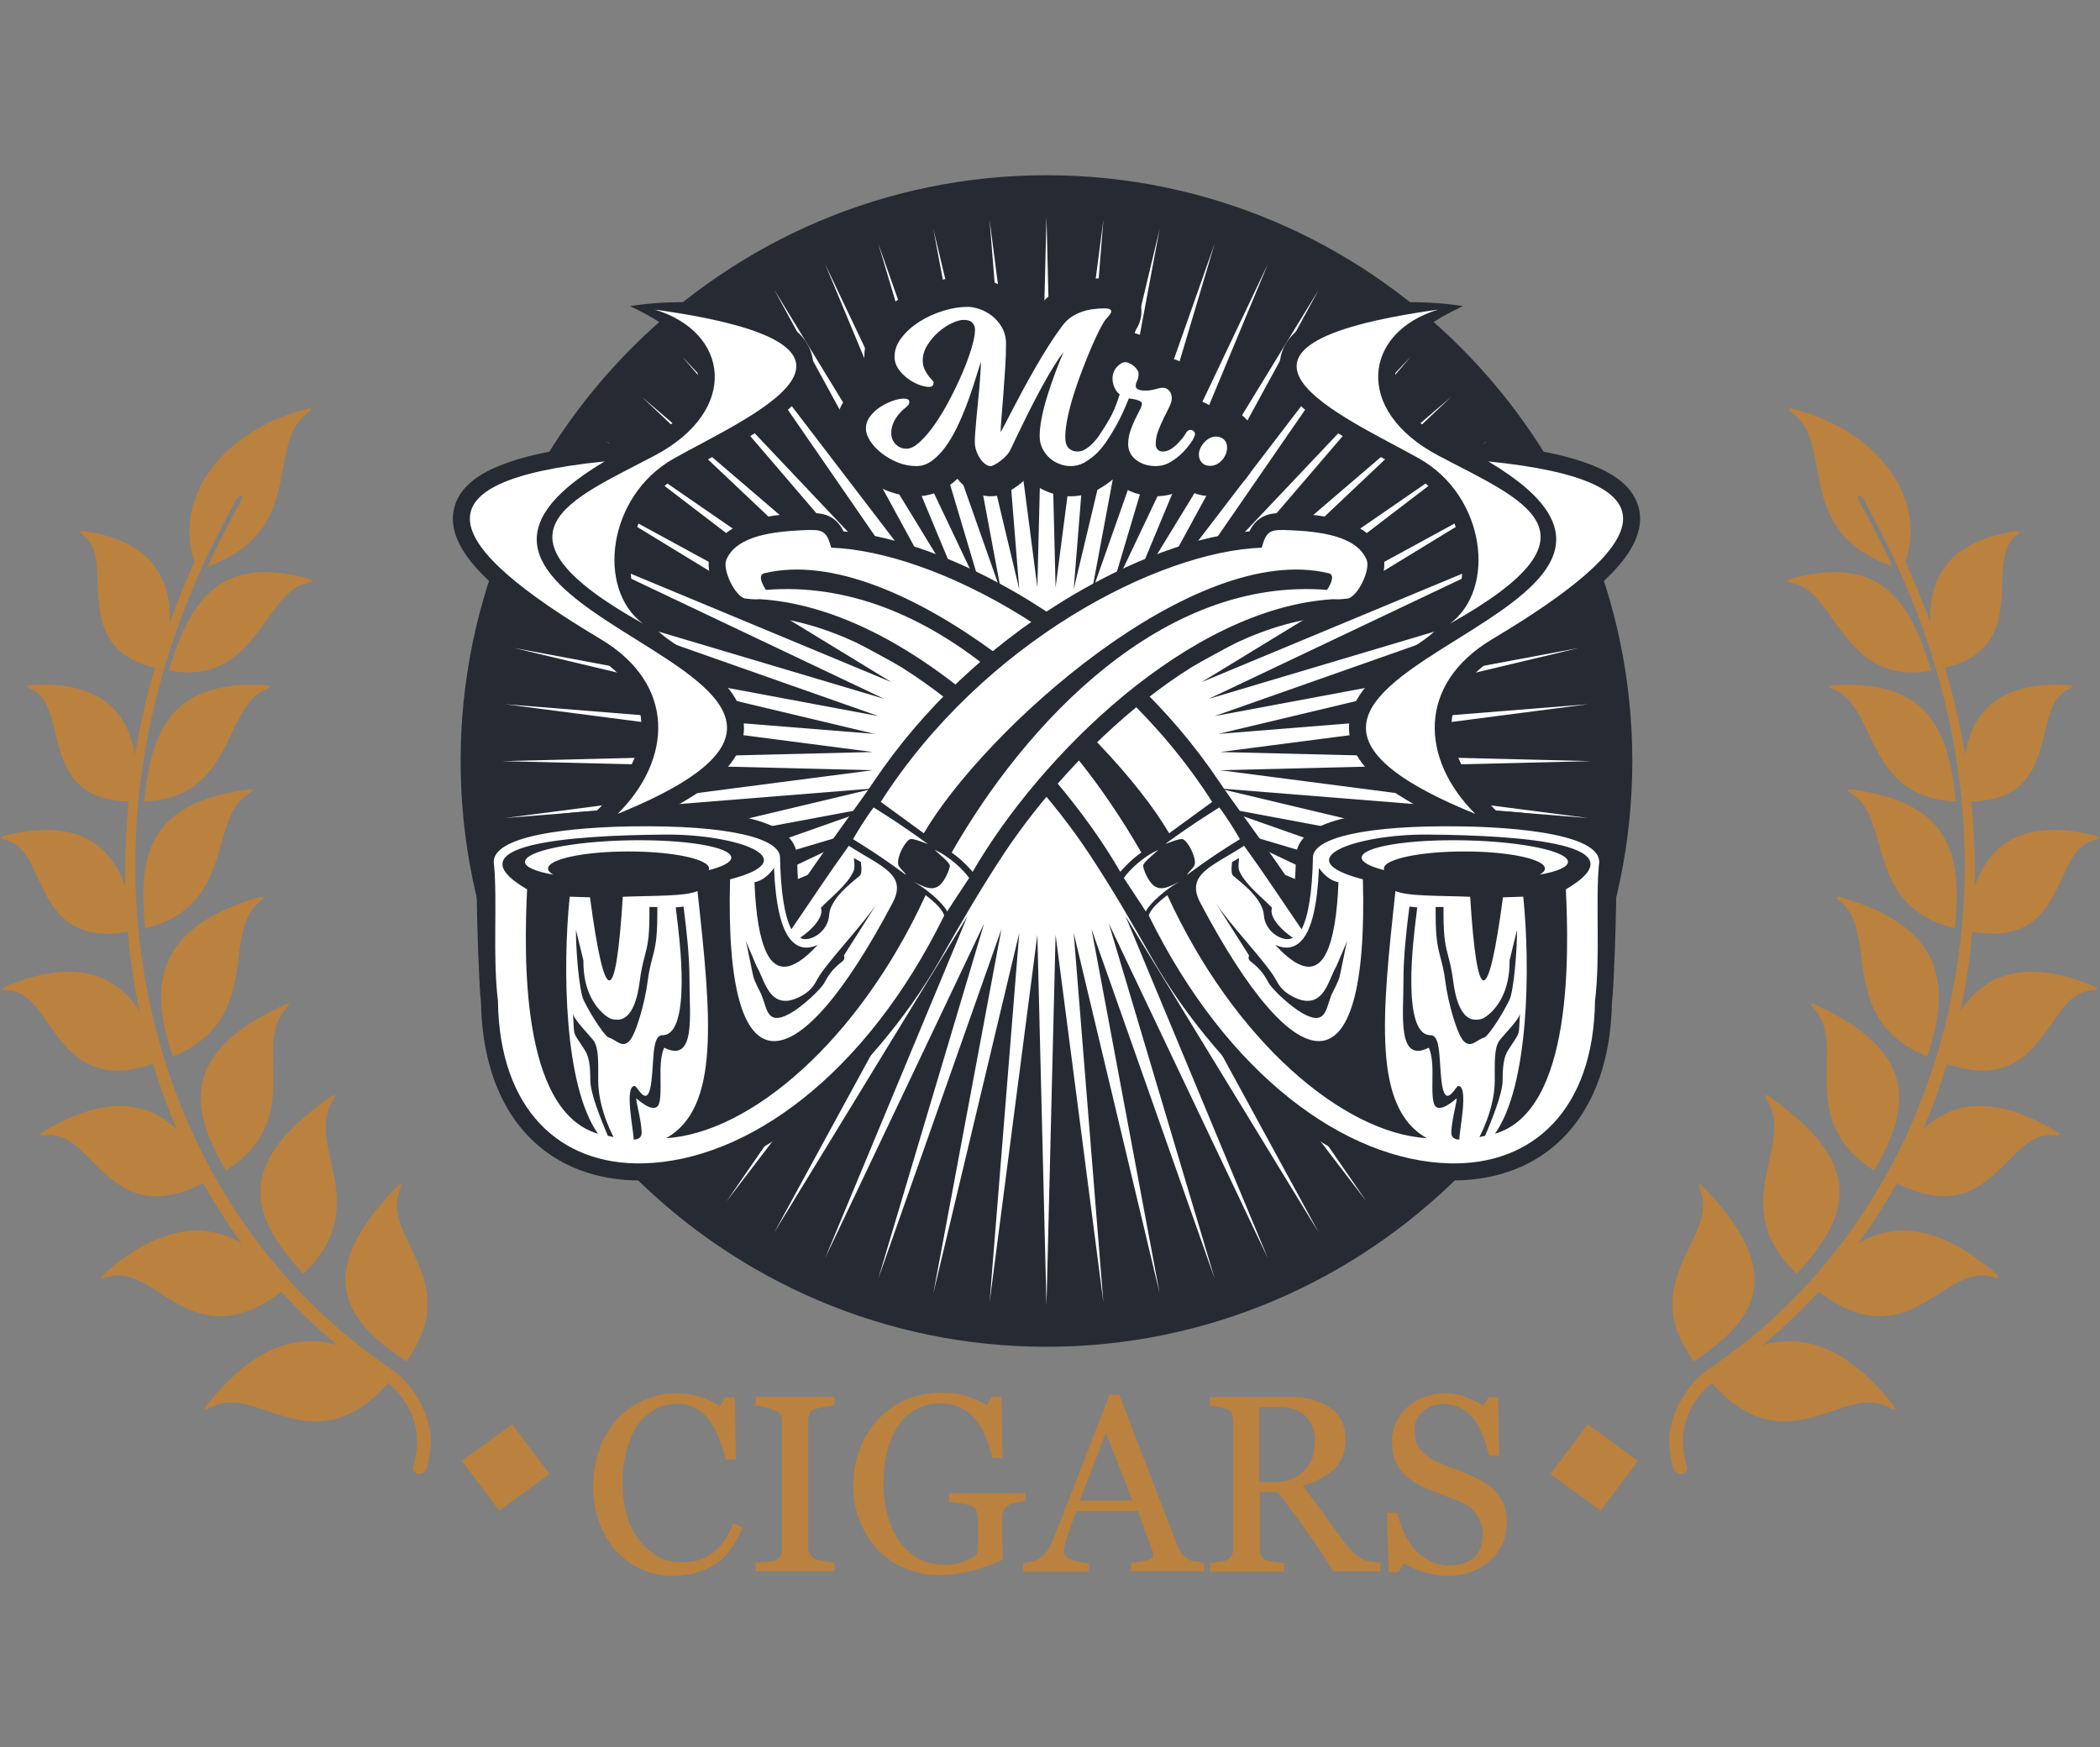 <?xml version="1.0" encoding="UTF-8" standalone="no"?>
<!-- Created with Inkscape (http://www.inkscape.org/) -->

<svg
   width="178.963mm"
   height="148.928mm"
   viewBox="0 0 178.963 148.928"
   version="1.1"
   id="svg510"
   sodipodi:docname="mr-cigars-logo-web.svg"
   inkscape:version="1.3-dev (9cc2d46eed, 2022-12-13, custom)"
   xmlns:inkscape="http://www.inkscape.org/namespaces/inkscape"
   xmlns:sodipodi="http://sodipodi.sourceforge.net/DTD/sodipodi-0.dtd"
   xmlns="http://www.w3.org/2000/svg"
   xmlns:svg="http://www.w3.org/2000/svg">
  <rect x="0" y="0" width="178.963" height="148.928" fill="#808080" stroke="none"/>
  <sodipodi:namedview
     id="namedview512"
     pagecolor="#505050"
     bordercolor="#eeeeee"
     borderopacity="1"
     inkscape:showpageshadow="0"
     inkscape:pageopacity="0"
     inkscape:pagecheckerboard="0"
     inkscape:deskcolor="#505050"
     inkscape:document-units="mm"
     inkscape:zoom="0.74705495"
     inkscape:cx="245.6312"
     inkscape:cy="447.08893"
     inkscape:window-width="1920"
     inkscape:window-height="1015"
     inkscape:window-x="0"
     inkscape:window-y="0"
     inkscape:window-maximized="1"
     inkscape:current-layer="layer1" />
  <defs
     id="defs507">
    <clipPath
       clipPathUnits="userSpaceOnUse"
       id="clipPath18">
      <path
         d="M 0,1000 H 1000 V 0 H 0 Z"
         id="path16" />
    </clipPath>
  </defs>
  <g
     id="layer1"
     transform="translate(-14.065,-41.943)">
    <g
       id="g14"
       clip-path="url(#clipPath18)"
       transform="matrix(0.284,0,0,-0.284,-38.684,257.926)">
      <g
         id="g20"
         transform="translate(499.753,356.327)"
         style="display:inline">
        <path
           d="M 0,0 C 96.826,0 175.795,78.969 175.795,175.795 175.795,272.619 96.826,351.59 0,351.59 -96.824,351.59 -175.793,272.619 -175.793,175.795 -175.793,78.969 -96.824,0 0,0"
           style="fill:#262b33;fill-opacity:1;fill-rule:evenodd;stroke:none"
           id="path22" />
      </g>
      <g
         id="g24"
         transform="translate(499.753,695.412)">
        <path
           d="M 0,0 2.733,-111.206 17.076,-0.893 8.166,-111.774 33.964,-3.568 13.514,-112.913 50.48,-7.995 18.707,-114.598 66.444,-14.121 23.7,-116.821 l 57.977,94.94 -53.244,-97.67 67.585,88.36 -63.165,-91.574 76.454,80.812 -72.395,-84.467 84.487,72.381 -80.829,-76.44 91.587,63.153 -88.376,-67.573 97.689,53.238 -94.956,-57.971 102.718,42.739 -100.495,-47.728 106.623,31.765 -104.935,-36.962 109.36,20.45 -108.224,-25.792 110.901,8.906 -110.33,-14.341 111.225,-2.731 -111.225,-2.731 110.33,-14.342 -110.901,8.907 108.224,-25.792 -109.36,20.45 104.935,-36.963 -106.623,31.766 100.495,-47.728 -102.718,42.739 94.956,-57.968 -97.689,53.235 88.376,-67.574 -91.587,63.154 80.829,-76.442 -84.487,72.382 72.395,-84.468 -76.454,80.813 63.165,-91.571 L 28.433,-207.1 81.68,-304.772 23.7,-209.831 66.444,-312.53 18.707,-212.051 50.48,-318.658 13.514,-213.74 33.964,-323.085 8.166,-214.875 17.076,-325.758 2.733,-215.447 0,-326.653 l -2.731,111.206 -14.341,-110.311 8.907,110.883 -25.796,-108.21 20.451,109.345 -36.967,-104.918 31.77,106.607 -47.734,-100.479 42.745,102.699 -57.981,-94.941 53.248,97.672 -67.586,-88.359 63.165,91.571 -76.452,-80.813 72.389,84.468 -84.482,-72.382 80.828,76.442 -91.589,-63.154 88.376,67.574 -97.69,-53.238 94.959,57.971 -102.718,-42.739 100.496,47.728 -106.627,-31.766 104.937,36.963 -109.363,-20.45 108.229,25.792 -110.902,-8.907 110.329,14.342 -111.223,2.731 111.223,2.731 -110.329,14.341 110.902,-8.906 -108.229,25.792 109.363,-20.45 -104.937,36.962 106.627,-31.765 -100.496,47.728 102.718,-42.739 -94.959,57.971 97.69,-53.238 -88.376,67.573 91.589,-63.153 -80.828,76.44 84.482,-72.381 -72.389,84.467 76.452,-80.812 -63.165,91.574 67.586,-88.36 -53.248,97.67 57.981,-94.94 -42.745,102.7 47.734,-100.477 -31.772,106.603 36.969,-104.918 -20.451,109.345 25.796,-108.206 -8.911,110.881 14.345,-110.313 z"
           style="fill:#ffffff;fill-opacity:1;fill-rule:evenodd;stroke:none"
           id="path26" />
      </g>
      <g
         id="g44"
         transform="translate(624.71,668.636)">
        <path
           d="m 0,0 c -2.586,0.437 -5.242,0.707 -7.734,0.891 -5.478,0.404 -11.072,0.386 -16.546,-0.087 -10.707,-0.922 -30.135,-4.531 -30.7,-18.401 -0.446,-10.87 15.961,-19.798 24.075,-24.311 5.068,-2.818 10.241,-5.441 15.291,-8.286 7.259,-4.092 12.501,-11.101 14.383,-19.216 3.041,-13.132 -0.183,-24.086 -11.725,-31.631 -3.339,-2.183 -6.625,-4.469 -9.72,-6.989 -5.317,-4.329 -10.864,-10.074 -11.459,-17.268 -0.154,-1.846 0.029,-3.664 0.538,-5.443 2.193,-7.633 10.106,-13.544 16.62,-17.417 l 4.776,-2.838 -5.545,-0.32 c -5.725,-0.328 -11.542,-0.948 -17.139,-2.207 -5.995,-1.349 -15.055,-4.285 -15.209,-11.761 -0.032,-1.506 -0.08,-3.005 -0.159,-4.508 l -0.262,-5.033 -2.84,4.164 c -0.845,1.24 -1.699,2.471 -2.553,3.703 -3.18,4.564 -6.431,9.074 -9.68,13.588 -2.551,3.544 -5.144,7.097 -7.576,10.72 -14.568,21.691 -34.311,40.251 -56.505,53.985 -15.961,9.879 -36.436,19.089 -55.27,20.962 l -0.889,0.09 -0.429,0.783 c -0.667,1.205 -1.509,2.213 -2.637,3.014 -2.844,2.026 -6.379,1.81 -9.691,1.645 -9.539,-0.48 -22.922,-1.849 -27.154,-12.015 -2.468,-5.929 3.175,-17.795 9.829,-18.638 1.615,-0.207 3.167,-0.295 4.796,-0.235 l 0.09,0.003 0.087,-0.006 c 38.508,-2.567 78.139,-40.266 98.554,-70.963 6.851,-10.301 13.107,-21.089 19.208,-31.848 9.903,-17.462 25.078,-35.551 40.812,-48.032 14.506,-11.508 29.555,-17.981 48.226,-18.457 9.552,-0.248 19.253,1.927 27.319,7.175 15.631,10.171 21.253,28.406 21.547,46.221 l 0.003,0.089 0.01,0.084 c 0.324,2.76 0.427,5.711 0.559,8.491 0.219,4.513 0.38,9.033 0.507,13.549 0.134,4.836 0.234,9.687 0.216,14.526 -0.006,1.746 -0.024,3.499 -0.106,5.242 -0.029,0.692 -0.06,1.915 -0.24,2.574 -2.409,8.84 -17.211,11.029 -24.798,11.996 -3.415,0.433 -6.842,0.743 -10.278,0.963 l -0.638,0.04 -0.455,0.451 c -15.693,15.664 -19.361,33.962 1.96,46.665 10.635,6.338 21.908,13.405 30.944,21.905 5.604,5.275 12.201,13.014 10.477,21.324 -1.437,6.917 -7.905,10.89 -14.014,13.299 -13.396,5.279 -29.575,6.116 -43.829,7.552 l -0.346,0.035 -0.301,0.164 c -7.413,4.065 -16.42,11.813 -14.471,21.295 C -18.222,-9.72 -8.427,-4.015 0,0"
           style="fill:#262b33;fill-opacity:1;fill-rule:evenodd;stroke:none"
           id="path46" />
      </g>
      <g
         id="g48"
         transform="translate(587.377,495.745)">
        <path
           d="m 0,0 c -0.388,-9.821 -1.571,-16.825 -3.555,-21.016 -4.113,-8.687 -11.108,-2.409 -15.439,2.216 3.217,-1.461 5.897,-0.979 8.047,1.448 2.923,3.3 4.619,10.508 5.09,21.619 C -4.085,1.813 -2.134,0.389 0,0 M -29.568,12.921 C -38.857,7.261 -45.442,2.175 -45.442,2.175 c 0.607,1.273 2.249,2.167 2.357,3.393 0.205,2.306 -2.026,6.564 -3.511,7.302 -0.864,0.427 -3.845,-0.879 -5.446,-1.417 8.891,6.5 16.29,10.977 16.29,10.977 0,0 2.243,-2.78 6.184,-9.509 M -47.751,0.15 c -6.038,-3.423 -9.996,-8.126 -10.024,-8.979 0,0 -4.544,6.965 -6.643,10.109 1.56,2.252 5.797,6.429 10.355,8.423 -1.869,-1.775 -4.766,-3.913 -4.552,-4.952 0.431,-2.108 1.939,-4.802 3.155,-5.748 2.255,-1.749 4.767,-0.321 7.709,1.147 M 38.032,12.563 C 55.129,12.195 68.932,9.292 68.865,6.077 68.831,4.533 65.602,3.198 60.362,2.271 c 1.02,0.566 1.581,1.183 1.581,1.827 0,2.834 -10.816,5.132 -24.16,5.132 -13.343,0 -24.158,-2.298 -24.158,-5.132 0,-0.165 0.036,-0.328 0.109,-0.491 -4.268,1.09 -6.812,2.419 -6.781,3.801 0.069,3.216 13.985,5.521 31.079,5.155 M -59.166,8.892 c -3.409,-2.303 -6.305,-5.772 -6.305,-5.772 -20.144,34.825 -64.957,79.184 -108.177,81.821 -0.873,-0.042 -1.816,-0.129 -4.287,0.185 -3.009,0.381 -7.007,8.628 -5.761,11.619 3.119,7.497 14.895,8.487 22.7,8.879 6.214,0.311 7.313,0.069 8.781,-5.23 30.875,-1.1 83.545,-28.151 114.31,-76.29 0,0 -0.155,-0.111 -12.908,-9.419 -18.096,30.896 -81.025,87.777 -121.462,78.043 -1.548,-0.373 -1.367,-2.156 0.446,-5.004 49.323,3.98 90.345,-39.719 112.663,-78.832 M 44.957,126.282 C 81.225,104.733 62.295,89.807 40.454,75.95 14.022,59.185 -16.669,43.985 41.043,20.514 c -16.394,16.362 -17.668,38.864 5.15,52.461 47.27,28.171 57.5,47.39 -1.236,53.307 m -15.04,1.777 c 25.537,-13.502 52.323,-23.157 3.55,-50.461 14.076,10.493 10.641,38.333 -9.243,49.539 -22.327,12.583 -73.096,33.751 5.691,44.711 C 7.477,165.07 4.385,141.56 29.917,128.059 m 21.418,-151.527 2.235,9.145 c 0.065,-5.116 -0.874,-18.16 -2.322,-21.107 -2.629,-5.354 -6.531,-10.892 -7.45,-11.162 -2.411,-0.708 -3.977,-3.269 -6.172,-1.159 -2.003,1.921 -4.748,11.571 -5.54,17.822 -0.413,3.237 -0.934,5.209 -1.416,7.039 -0.807,3.065 -1.514,5.749 -1.514,12.987 v 2.466 h 2.363 v -2.466 c 0,-6.953 0.669,-9.488 1.434,-12.385 0.496,-1.89 1.033,-3.925 1.469,-7.346 0.717,-5.642 2.086,-8.805 3.731,-10.382 1.45,-1.394 3.192,-1.475 4.856,-0.988 0.711,0.212 3.869,2.021 6.122,6.61 1.308,2.662 2.264,6.232 2.204,10.926 m 3.126,-15.837 c -0.483,-7.465 0.361,-4.975 -3.523,-11.048 -1.277,-1.999 -1.68,-4.546 -1.68,-9.157 0,-4.838 -5.267,-16.479 -5.262,-16.596 l -1.688,-0.376 c 3.282,6.573 4.586,12.363 4.586,16.972 0,5.285 -0.196,9.506 1.258,11.777 0.931,1.454 6.353,6.718 6.309,8.428 m -55.123,14.043 3.351,7.82 c -0.382,-0.63 -2.128,-10.626 -2.581,-11.677 -0.485,-1.123 -1.015,-2.351 -1.674,-3.551 -2.353,-4.271 -1.487,-10.932 -9.114,-6.728 -3.496,1.927 -9.12,7.073 -10.328,9.27 -1.003,1.825 -2.117,3.851 -5.181,6.212 -0.944,0.729 -0.85,1.155 -0.669,1.966 l -10.099,15.896 c 3.932,-6.192 15.368,-18.115 18.018,-22.938 1.033,-1.876 1.945,-3.539 4.839,-5.134 5.874,-3.238 8.686,-0.637 10.466,2.592 0.596,1.081 1.104,2.268 1.572,3.347 0.473,1.104 0.903,2.107 1.4,2.925 m -31.315,31.3 2.032,1.161 c 0.317,-0.252 -0.463,-2.48 0.268,-4.04 1.942,-4.131 7.128,-8.027 9.738,-10.843 -1.331,-3.742 5.898,-8.885 6.261,-8.961 -2.425,-1.64 -8.39,1.439 -8.727,6.785 -0.361,5.726 -9.123,11.421 -9.403,12.019 -0.59,1.256 -0.067,3.797 -0.169,3.879 m 53.256,-13.355 2.348,-0.241 c -0.066,-0.617 -0.147,-1.255 -0.246,-2.065 -0.521,-4.179 -1.566,-12.529 -1.535,-20.209 0.029,-8.416 1.261,-16.092 5.759,-16.076 2.337,0.008 2.603,-4.176 2.893,-8.765 0.215,-3.37 0.446,-6.998 1.259,-8.618 1.352,-2.699 3.556,2.174 4.201,2.15 3.204,-0.127 0.243,-13.523 0.293,-16.097 -1.414,0 -2.471,0.663 -2.41,2.213 0.159,4.041 1.996,10.093 1.533,10.111 -0.039,0.003 -5.129,-4.803 -6.586,-1.894 -1.032,2.06 -0.415,8.391 -0.643,11.986 -0.221,3.431 -0.974,5.144 -1.093,5.144 -9.556,-4.829 -7.528,10.196 -7.565,19.846 -0.027,7.888 1.021,16.292 1.548,20.495 0.118,0.948 0.211,1.702 0.244,2.02 m -4.183,4.671 c -4.11,-37.518 -6.888,-65.141 9.45,-74.18 -25.089,1.53 -57.691,28.906 -77.902,72.928 -5.537,-4.116 -5.549,-6.165 -5.549,-6.165 23.624,-48.031 59.194,-73.517 90.234,-74.311 25.106,-0.645 43.236,16.245 43.639,48.727 1.622,13.288 0.147,29.492 1.163,40.78 C 80.398,15.851 43.961,16.642 36.994,16.751 7.278,17.206 -7.548,13.087 -7.663,7.5 -7.877,-2.933 -9.015,-10.141 -11.072,-14.124 -17.228,-5.157 -21.86,1.994 -28.322,10.931 -37.978,4.689 -45.993,2.403 -41.449,-6.195 -12.963,-60.121 9.145,-65.258 7.323,0.862 -16.048,6.919 5.378,14.465 26.804,14.299 c 29.553,-0.228 64.273,-3.065 41.429,-16.44 0.873,-19.05 2.207,-66.494 -21.282,-73.339 10.199,14.375 10.668,49.911 8.492,71.144 -1.296,-0.027 -4.855,-0.192 -6.083,-0.201 -4.469,-33.305 -7.751,-33.251 -9.847,0.163 -8.626,0.376 -18.703,0.066 -22.417,1.728"
           style="fill:#ffffff;fill-opacity:1;fill-rule:evenodd;stroke:none"
           id="path50" />
      </g>
      <g
         id="g52"
         transform="translate(374.799,668.636)">
        <path
           d="m 0,0 c 8.429,-4.015 18.224,-9.72 20.072,-18.722 1.945,-9.482 -7.058,-17.23 -14.471,-21.295 l -0.303,-0.164 -0.345,-0.035 c -14.253,-1.436 -30.435,-2.273 -43.828,-7.552 -6.109,-2.409 -12.577,-6.382 -14.012,-13.299 -1.726,-8.31 4.868,-16.049 10.475,-21.324 9.035,-8.5 20.308,-15.567 30.943,-21.905 21.321,-12.703 17.654,-31.001 1.958,-46.665 l -0.451,-0.451 -0.642,-0.04 c -3.432,-0.22 -6.862,-0.53 -10.274,-0.963 -7.59,-0.967 -22.392,-3.156 -24.798,-11.996 -0.181,-0.659 -0.212,-1.882 -0.244,-2.574 -0.078,-1.743 -0.098,-3.496 -0.106,-5.242 -0.018,-4.839 0.084,-9.69 0.22,-14.526 0.123,-4.516 0.286,-9.036 0.506,-13.549 0.133,-2.78 0.234,-5.731 0.56,-8.491 l 0.009,-0.084 v -0.089 c 0.295,-17.815 5.92,-36.05 21.55,-46.221 8.064,-5.248 17.768,-7.423 27.315,-7.175 18.676,0.476 33.723,6.949 48.232,18.457 15.729,12.481 30.907,30.57 40.81,48.032 6.101,10.759 12.354,21.547 19.208,31.848 20.415,30.697 60.043,68.396 98.551,70.963 l 0.09,0.006 0.087,-0.003 c 1.629,-0.06 3.183,0.028 4.799,0.235 6.652,0.843 12.294,12.709 9.829,18.638 -4.231,10.166 -17.614,11.535 -27.156,12.015 -3.31,0.165 -6.844,0.381 -9.69,-1.645 -1.126,-0.801 -1.972,-1.809 -2.635,-3.014 l -0.432,-0.783 -0.89,-0.09 c -18.831,-1.873 -39.308,-11.083 -55.27,-20.962 -22.191,-13.734 -41.937,-32.294 -56.502,-53.985 -2.432,-3.623 -5.025,-7.176 -7.576,-10.72 -3.251,-4.514 -6.501,-9.024 -9.68,-13.588 -0.858,-1.232 -1.71,-2.463 -2.554,-3.703 l -2.839,-4.164 -0.261,5.033 c -0.078,1.503 -0.13,3.002 -0.16,4.508 -0.154,7.476 -9.214,10.412 -15.208,11.761 -5.601,1.259 -11.416,1.879 -17.139,2.207 l -5.549,0.32 4.778,2.838 c 6.515,3.873 14.429,9.784 16.62,17.417 0.509,1.779 0.693,3.597 0.539,5.443 -0.598,7.194 -6.142,12.939 -11.462,17.268 -3.096,2.52 -6.38,4.806 -9.72,6.989 -11.538,7.545 -14.765,18.499 -11.722,31.631 1.882,8.115 7.125,15.124 14.38,19.216 5.054,2.845 10.224,5.468 15.291,8.286 8.115,4.513 24.521,13.441 24.079,24.311 -0.091,2.192 -0.651,4.257 -1.75,6.164 C 48.18,-2.68 33.445,0.014 24.278,0.804 18.804,1.277 13.214,1.295 7.734,0.891 5.244,0.707 2.587,0.437 0,0"
           style="fill:#262b33;fill-opacity:1;fill-rule:evenodd;stroke:none"
           id="path54" />
      </g>
      <g
         id="g56"
         transform="translate(412.13,495.745)">
        <path
           d="m 0,0 c 0.389,-9.821 1.575,-16.825 3.559,-21.016 4.113,-8.687 11.105,-2.409 15.435,2.216 -3.213,-1.461 -5.896,-0.979 -8.043,1.448 C 8.027,-14.052 6.33,-6.844 5.86,4.267 4.089,1.813 2.138,0.389 0,0 M 29.569,12.921 C 38.857,7.261 45.446,2.175 45.446,2.175 c -0.609,1.273 -2.253,2.167 -2.358,3.393 -0.206,2.306 2.026,6.564 3.51,7.302 0.862,0.427 3.843,-0.879 5.447,-1.417 -8.894,6.5 -16.289,10.977 -16.289,10.977 0,0 -2.243,-2.78 -6.187,-9.509 M 47.755,0.15 c 6.036,-3.423 9.997,-8.126 10.023,-8.979 0,0 4.541,6.965 6.643,10.109 C 62.861,3.532 58.624,7.709 54.062,9.703 55.936,7.928 58.83,5.79 58.618,4.751 58.184,2.643 56.68,-0.051 55.462,-0.997 53.205,-2.746 50.693,-1.318 47.755,0.15 m -85.787,12.413 c -17.097,-0.368 -30.899,-3.271 -30.83,-6.486 0.033,-1.544 3.261,-2.879 8.503,-3.806 -1.02,0.566 -1.58,1.183 -1.58,1.827 0,2.834 10.815,5.132 24.156,5.132 13.345,0 24.161,-2.298 24.161,-5.132 0,-0.165 -0.039,-0.328 -0.111,-0.491 4.269,1.09 6.81,2.419 6.78,3.801 -0.068,3.216 -13.983,5.521 -31.079,5.155 M 59.17,8.892 c 3.409,-2.303 6.302,-5.772 6.302,-5.772 20.146,34.825 64.96,79.184 108.18,81.821 0.873,-0.042 1.815,-0.129 4.288,0.185 3.007,0.381 7.007,8.628 5.759,11.619 -3.119,7.497 -14.896,8.487 -22.699,8.879 -6.216,0.311 -7.315,0.069 -8.784,-5.23 -30.872,-1.1 -83.547,-28.151 -114.31,-76.29 0,0 0.156,-0.111 12.911,-9.419 18.096,30.896 81.02,87.777 121.461,78.043 1.548,-0.373 1.368,-2.156 -0.445,-5.004 C 122.51,91.704 81.486,48.005 59.17,8.892 m -104.127,117.39 c -36.265,-21.549 -17.335,-36.475 4.504,-50.332 26.43,-16.765 57.122,-31.965 -0.59,-55.436 16.398,16.362 17.668,38.864 -5.149,52.461 -47.267,28.171 -57.501,47.39 1.235,53.307 m 15.039,1.777 c -25.533,-13.502 -52.322,-23.157 -3.55,-50.461 -14.076,10.493 -10.638,38.333 9.247,49.539 22.324,12.583 73.096,33.751 -5.691,44.711 22.435,-6.778 25.531,-30.288 -0.006,-43.789 m -21.417,-151.527 -2.231,9.145 c -0.065,-5.116 0.873,-18.16 2.321,-21.107 2.626,-5.354 6.528,-10.892 7.447,-11.162 2.414,-0.708 3.977,-3.269 6.175,-1.159 2.002,1.921 4.745,11.571 5.541,17.822 0.413,3.237 0.933,5.209 1.414,7.039 0.807,3.065 1.515,5.749 1.515,12.987 v 2.466 h -2.367 v -2.466 c 0,-6.953 -0.668,-9.488 -1.429,-12.385 -0.498,-1.89 -1.036,-3.925 -1.471,-7.346 -0.715,-5.642 -2.085,-8.805 -3.73,-10.382 -1.451,-1.394 -3.191,-1.475 -4.86,-0.988 -0.707,0.212 -3.868,2.021 -6.122,6.61 -1.306,2.662 -2.262,6.232 -2.203,10.926 m -3.125,-15.837 c 0.484,-7.465 -0.362,-4.975 3.523,-11.048 1.279,-1.999 1.679,-4.546 1.679,-9.157 0,-4.838 5.27,-16.479 5.264,-16.596 l 1.686,-0.376 c -3.282,6.573 -4.583,12.363 -4.583,16.972 0,5.285 0.193,9.506 -1.257,11.777 -0.932,1.454 -6.357,6.718 -6.312,8.428 m 55.122,14.043 -3.347,7.82 c 0.382,-0.63 2.128,-10.626 2.58,-11.677 0.482,-1.123 1.012,-2.351 1.674,-3.551 2.352,-4.271 1.487,-10.932 9.115,-6.728 3.496,1.927 9.12,7.073 10.327,9.27 1.003,1.825 2.113,3.851 5.179,6.212 0.946,0.729 0.851,1.155 0.671,1.966 l 10.1,15.896 c -3.933,-6.192 -15.372,-18.115 -18.022,-22.938 -1.029,-1.876 -1.942,-3.539 -4.835,-5.134 -5.877,-3.238 -8.687,-0.637 -10.466,2.592 -0.598,1.081 -1.106,2.268 -1.572,3.347 -0.473,1.104 -0.907,2.107 -1.404,2.925 m 31.318,31.3 -2.035,1.161 c -0.317,-0.252 0.463,-2.48 -0.268,-4.04 -1.94,-4.131 -7.124,-8.027 -9.736,-10.843 1.329,-3.742 -5.897,-8.885 -6.259,-8.961 2.424,-1.64 8.389,1.439 8.727,6.785 0.357,5.726 9.12,11.421 9.402,12.019 0.591,1.256 0.067,3.797 0.169,3.879 m -53.259,-13.355 -2.345,-0.241 c 0.066,-0.617 0.144,-1.255 0.246,-2.065 0.522,-4.179 1.563,-12.529 1.536,-20.209 -0.03,-8.416 -1.261,-16.092 -5.763,-16.076 -2.334,0.008 -2.602,-4.176 -2.89,-8.765 -0.217,-3.37 -0.448,-6.998 -1.259,-8.618 -1.353,-2.699 -3.557,2.174 -4.201,2.15 -3.203,-0.127 -0.243,-13.523 -0.295,-16.097 1.412,0 2.472,0.663 2.412,2.213 -0.16,4.041 -1.996,10.093 -1.533,10.111 0.04,0.003 5.129,-4.803 6.586,-1.894 1.03,2.06 0.415,8.391 0.645,11.986 0.216,3.431 0.972,5.144 1.092,5.144 9.554,-4.829 7.527,10.196 7.56,19.846 0.031,7.888 -1.019,16.292 -1.544,20.495 -0.117,0.948 -0.214,1.702 -0.247,2.02 m 4.183,4.671 c 4.113,-37.518 6.892,-65.141 -9.449,-74.18 25.088,1.53 57.691,28.906 77.904,72.928 5.537,-4.116 5.549,-6.165 5.549,-6.165 -23.625,-48.031 -59.193,-73.517 -90.235,-74.311 -25.105,-0.645 -43.234,16.245 -43.641,48.727 -1.623,13.288 -0.145,29.492 -1.162,40.78 -2.268,10.718 34.171,11.509 41.139,11.618 C -7.277,17.206 7.548,13.087 7.666,7.5 7.88,-2.933 9.015,-10.141 11.075,-14.124 17.233,-5.157 21.863,1.994 28.325,10.931 37.981,4.689 45.994,2.403 41.452,-6.195 12.962,-60.121 -9.144,-65.258 -7.32,0.862 c 23.371,6.057 1.942,13.603 -19.481,13.437 -29.557,-0.228 -64.273,-3.065 -41.429,-16.44 -0.873,-19.05 -2.207,-66.494 21.279,-73.339 -10.198,14.375 -10.665,49.911 -8.491,71.144 1.298,-0.027 4.857,-0.192 6.082,-0.201 4.469,-33.305 7.753,-33.251 9.849,0.163 8.627,0.376 18.705,0.066 22.415,1.728"
           style="fill:#ffffff;fill-opacity:1;fill-rule:evenodd;stroke:none"
           id="path58" />
      </g>
      <g
         id="g60"
         transform="translate(559.181,635.241)">
        <path
           d="m 0,0 c -2.325,2.164 -5.305,3.309 -8.618,3.309 -0.458,0 -0.911,-0.03 -1.362,-0.078 -0.868,0.651 -1.821,1.159 -2.828,1.512 0.027,0.342 0.041,0.682 0.041,1.023 0,2.969 -0.969,5.722 -2.814,7.974 -2.102,2.554 -5.025,4.03 -8.285,4.2 -0.193,0.392 -0.411,0.78 -0.653,1.164 -0.766,1.212 -1.721,2.298 -2.839,3.23 -0.921,0.768 -1.945,1.435 -3.064,1.996 -0.917,0.456 -1.855,0.795 -2.806,1.012 0.124,0.166 0.24,0.328 0.35,0.488 1.293,1.885 1.949,3.895 1.949,5.976 0,4.957 -3.762,9.976 -10.953,9.976 -1.546,0 -3.124,-0.101 -4.697,-0.301 -1.826,-0.233 -3.615,-0.656 -5.319,-1.257 -1.825,-0.644 -3.577,-1.528 -5.206,-2.626 -1.859,-1.253 -3.508,-2.86 -4.902,-4.778 -0.707,-0.944 -1.41,-1.922 -2.105,-2.927 -0.236,0.529 -0.497,1.046 -0.785,1.552 -1.391,2.441 -3.165,4.51 -5.272,6.149 -1.955,1.521 -4.094,2.687 -6.359,3.467 -2.301,0.792 -4.427,1.177 -6.498,1.177 -3.288,0 -6.701,-0.543 -10.146,-1.614 -3.338,-1.038 -6.457,-2.472 -9.272,-4.263 -3.026,-1.926 -5.596,-4.243 -7.638,-6.884 -2.625,-3.391 -4.013,-7.29 -4.013,-11.277 0,-2.269 0.494,-4.482 1.441,-6.51 -0.566,-0.314 -1.122,-0.65 -1.667,-1.007 -2.083,-1.362 -3.878,-3.046 -5.333,-5.001 -1.985,-2.663 -3.034,-5.785 -3.034,-9.03 0,-2.868 0.89,-5.727 2.643,-8.494 1.359,-2.149 3.16,-4.126 5.345,-5.873 2.065,-1.654 4.431,-3.042 7.033,-4.125 2.925,-1.218 6.025,-1.835 9.213,-1.835 3.469,0 6.863,1.109 9.812,3.208 0.863,0.614 1.699,1.298 2.505,2.05 0.915,-1.168 1.939,-2.162 3.049,-2.96 2.086,-1.504 4.471,-2.298 6.898,-2.298 2.331,0 4.186,0.822 5.383,1.443 1.01,0.525 2.011,1.167 3.059,1.963 0.834,0.633 1.637,1.337 2.395,2.099 0.239,-0.242 0.486,-0.476 0.739,-0.704 1.677,-1.51 3.602,-2.696 5.724,-3.527 2.16,-0.846 4.4,-1.274 6.656,-1.274 3.27,0 6.345,0.854 9.138,2.537 1.265,0.763 2.445,1.597 3.526,2.493 0.406,-0.4 0.837,-0.782 1.292,-1.143 1.537,-1.221 3.309,-2.185 5.267,-2.865 1.954,-0.678 4.094,-1.022 6.361,-1.022 3.184,0 6.182,0.816 8.917,2.414 2.098,-1.525 4.667,-2.35 7.422,-2.35 2.281,0 4.444,0.555 6.427,1.648 1.611,0.888 3.023,2.049 4.19,3.44 1.109,1.32 1.976,2.79 2.58,4.38 0.628,1.658 0.946,3.362 0.946,5.066 C 3.833,-5.528 2.474,-2.306 0,0"
           style="fill:#262b33;fill-opacity:1;fill-rule:nonzero;stroke:none"
           id="path62" />
      </g>
      <g
         id="g64"
         transform="translate(542.948,631.503)">
        <path
           d="M 0,0 C -0.218,0 -0.413,-0.055 -0.586,-0.163 -0.76,-0.271 -0.89,-0.369 -0.977,-0.456 -1.151,-0.629 -1.259,-0.781 -1.302,-0.911 -1.953,-1.997 -2.669,-2.929 -3.45,-3.711 -4.101,-4.449 -4.85,-5.1 -5.696,-5.664 -6.542,-6.228 -7.4,-6.51 -8.268,-6.51 c -0.651,0 -1.171,0.195 -1.562,0.586 -0.391,0.391 -0.586,0.954 -0.586,1.693 0,1.302 0.249,2.614 0.749,3.938 0.498,1.324 1.052,2.593 1.66,3.808 0.607,1.215 1.16,2.333 1.66,3.353 0.498,1.019 0.748,1.898 0.748,2.637 0,0.867 -0.25,1.605 -0.748,2.213 -0.5,0.607 -1.139,0.911 -1.921,0.911 -0.39,0 -0.76,-0.043 -1.106,-0.13 -0.348,-0.087 -0.716,-0.185 -1.107,-0.293 -0.391,-0.109 -0.836,-0.206 -1.335,-0.293 -0.499,-0.087 -1.117,-0.13 -1.855,-0.13 -0.781,0 -1.432,0.108 -1.953,0.326 -0.521,0.216 -0.781,0.563 -0.781,1.041 0,0.521 0.14,1.063 0.423,1.628 0.282,0.563 0.423,1.279 0.423,2.148 0,0.303 -0.13,0.661 -0.39,1.074 -0.261,0.412 -0.586,0.781 -0.977,1.107 -0.39,0.325 -0.825,0.607 -1.302,0.846 -0.478,0.238 -0.934,0.358 -1.367,0.358 -0.39,0 -0.803,-0.13 -1.237,-0.391 -0.434,-0.26 -0.846,-0.608 -1.237,-1.041 -0.39,-0.435 -0.706,-0.944 -0.944,-1.53 -0.239,-0.586 -0.358,-1.204 -0.358,-1.855 0,-0.825 0.108,-1.541 0.326,-2.149 0.217,-0.608 0.456,-1.106 0.716,-1.497 0.303,-0.478 0.672,-0.869 1.107,-1.172 -0.955,-3.082 -1.986,-5.566 -3.093,-7.453 -0.951,-1.624 -1.717,-2.868 -2.3,-3.737 -0.14,-0.149 -0.231,-0.281 -0.27,-0.395 0,-0.001 -10e-4,-0.002 -10e-4,-0.002 -0.001,-0.002 -0.003,-0.005 -0.004,-0.007 -0.65,-1.083 -1.364,-2.013 -2.144,-2.793 -0.651,-0.738 -1.399,-1.389 -2.246,-1.953 -0.846,-0.564 -1.703,-0.846 -2.571,-0.846 -1.085,0 -1.975,0.336 -2.669,1.009 -0.695,0.673 -1.042,1.768 -1.042,3.288 0,1.692 0.238,3.678 0.716,5.956 0.477,2.279 1.107,4.644 1.888,7.096 0.781,2.451 1.638,4.893 2.572,7.324 0.932,2.43 1.844,4.676 2.734,6.738 0.889,2.06 1.714,3.829 2.474,5.305 0.758,1.475 1.356,2.474 1.79,2.995 0.607,0.651 1.03,1.149 1.269,1.497 0.238,0.347 0.358,0.629 0.358,0.846 0,0.608 -0.629,0.912 -1.888,0.912 -1.171,0 -2.354,-0.076 -3.548,-0.228 -1.194,-0.153 -2.343,-0.423 -3.45,-0.814 -1.106,-0.391 -2.159,-0.922 -3.157,-1.595 -0.999,-0.673 -1.888,-1.552 -2.669,-2.637 -1.432,-1.91 -2.832,-3.949 -4.199,-6.119 -1.367,-2.17 -2.68,-4.351 -3.938,-6.542 -1.26,-2.192 -2.453,-4.329 -3.581,-6.412 -1.129,-2.084 -2.138,-3.994 -3.027,-5.729 -0.89,-1.736 -1.66,-3.222 -2.311,-4.459 -0.651,-1.237 -1.129,-2.116 -1.432,-2.637 0,0.824 0.086,2.267 0.26,4.329 0.173,2.061 0.358,4.383 0.553,6.966 0.196,2.581 0.38,5.229 0.554,7.942 0.173,2.711 0.26,5.132 0.26,7.258 0,1.866 -0.402,3.504 -1.204,4.915 -0.804,1.41 -1.79,2.572 -2.962,3.483 -1.172,0.912 -2.42,1.595 -3.743,2.051 -1.325,0.455 -2.507,0.683 -3.548,0.683 -2.388,0 -4.872,-0.401 -7.454,-1.204 -2.583,-0.803 -4.948,-1.888 -7.096,-3.255 -2.148,-1.367 -3.928,-2.962 -5.338,-4.785 -1.411,-1.823 -2.116,-3.733 -2.116,-5.728 0,-1.302 0.369,-2.497 1.107,-3.581 0.737,-1.085 1.649,-2.041 2.734,-2.864 1.084,-0.825 2.224,-1.465 3.418,-1.921 1.193,-0.456 2.223,-0.683 3.092,-0.683 0.911,0 1.367,0.433 1.367,1.302 0,0.216 -0.174,0.498 -0.521,0.846 -0.347,0.347 -0.716,0.781 -1.106,1.302 -0.391,0.521 -0.76,1.149 -1.107,1.888 -0.348,0.737 -0.521,1.605 -0.521,2.604 0,1.562 0.456,3.081 1.367,4.557 0.912,1.475 2.007,2.777 3.288,3.906 1.279,1.128 2.625,2.028 4.036,2.701 1.41,0.673 2.614,1.009 3.613,1.009 1.214,0 2.083,-0.293 2.604,-0.878 0.521,-0.586 0.781,-1.27 0.781,-2.051 0,-1.346 -0.337,-3.157 -1.009,-5.436 -0.673,-2.278 -1.574,-4.742 -2.702,-7.389 -1.129,-2.647 -2.408,-5.338 -3.84,-8.072 -1.433,-2.734 -2.909,-5.198 -4.427,-7.389 -1.52,-2.192 -3.027,-3.982 -4.525,-5.37 -1.497,-1.39 -2.854,-2.084 -4.068,-2.084 -1.259,0 -2.334,0.445 -3.223,1.335 -0.89,0.889 -1.334,2.028 -1.334,3.418 0,0.867 0.14,1.692 0.423,2.473 0.282,0.782 0.64,1.486 1.074,2.116 0.433,0.629 0.889,1.193 1.367,1.693 0.477,0.498 0.889,0.879 1.237,1.139 0.477,0.39 0.814,0.705 1.009,0.944 0.195,0.238 0.293,0.553 0.293,0.944 0,0.651 -0.543,0.976 -1.627,0.976 -0.956,0 -2.084,-0.227 -3.386,-0.683 -1.302,-0.456 -2.55,-1.074 -3.743,-1.855 -1.194,-0.782 -2.203,-1.726 -3.027,-2.832 -0.825,-1.107 -1.237,-2.311 -1.237,-3.613 0,-1.13 0.412,-2.344 1.237,-3.646 0.824,-1.302 1.942,-2.517 3.353,-3.645 1.41,-1.13 3.027,-2.073 4.85,-2.832 1.822,-0.759 3.732,-1.139 5.728,-1.139 1.605,0 3.125,0.51 4.557,1.529 1.432,1.02 2.767,2.365 4.004,4.037 1.237,1.67 2.386,3.59 3.45,5.761 1.063,2.169 2.04,4.415 2.93,6.738 0.888,2.321 1.692,4.632 2.408,6.933 0.716,2.299 1.377,4.404 1.986,6.314 0,-0.911 -0.044,-2.05 -0.13,-3.417 -0.088,-1.368 -0.196,-2.832 -0.326,-4.395 -0.13,-1.562 -0.283,-3.157 -0.456,-4.784 -0.174,-1.628 -0.325,-3.18 -0.455,-4.655 -0.131,-1.476 -0.239,-2.799 -0.326,-3.971 -0.087,-1.172 -0.13,-2.083 -0.13,-2.734 0,-0.999 0.152,-1.932 0.456,-2.8 0.303,-0.868 0.693,-1.649 1.171,-2.343 0.478,-0.695 0.987,-1.237 1.53,-1.627 0.542,-0.391 1.074,-0.586 1.595,-0.586 0.261,0 0.661,0.141 1.205,0.423 0.542,0.281 1.128,0.661 1.757,1.139 0.629,0.477 1.226,1.019 1.79,1.627 0.564,0.608 0.998,1.259 1.302,1.953 0.303,0.694 0.792,1.725 1.465,3.093 0.672,1.367 1.443,2.95 2.311,4.752 0.868,1.8 1.823,3.71 2.865,5.729 1.041,2.018 2.093,3.992 3.157,5.924 1.063,1.93 2.116,3.732 3.157,5.403 1.042,1.67 1.996,3.07 2.865,4.199 -0.869,-2.041 -1.726,-4.199 -2.572,-6.478 -0.846,-2.278 -1.617,-4.535 -2.311,-6.77 -0.695,-2.236 -1.248,-4.394 -1.66,-6.477 -0.413,-2.084 -0.618,-3.929 -0.618,-5.534 0,-1.345 0.27,-2.571 0.813,-3.678 0.542,-1.106 1.247,-2.051 2.116,-2.832 0.868,-0.781 1.855,-1.389 2.962,-1.822 1.107,-0.434 2.224,-0.651 3.353,-0.651 1.605,0 3.092,0.413 4.459,1.237 1.367,0.823 2.549,1.735 3.548,2.734 1.172,1.171 2.235,2.516 3.19,4.036 0,0 0,10e-4 0.001,0.002 0.693,0.997 1.604,2.505 2.732,4.522 1.128,2.018 2.322,4.611 3.581,7.779 0.737,-0.087 1.388,-0.195 1.953,-0.325 0.477,-0.13 0.921,-0.283 1.334,-0.456 0.412,-0.174 0.619,-0.434 0.619,-0.781 0,-0.521 -0.218,-1.183 -0.651,-1.985 -0.435,-0.804 -0.901,-1.726 -1.4,-2.767 -0.499,-1.042 -0.966,-2.192 -1.399,-3.451 -0.435,-1.259 -0.651,-2.603 -0.651,-4.036 0,-0.911 0.195,-1.757 0.585,-2.538 0.391,-0.782 0.955,-1.465 1.693,-2.051 0.737,-0.586 1.605,-1.053 2.604,-1.4 0.998,-0.346 2.126,-0.52 3.385,-0.52 1.605,0 3.092,0.413 4.459,1.237 1.368,0.823 2.549,1.735 3.548,2.734 1.172,1.171 2.235,2.516 3.19,4.036 0.087,0.216 0.173,0.412 0.261,0.585 0.086,0.174 0.162,0.336 0.227,0.489 0.066,0.151 0.098,0.314 0.098,0.488 0,0.347 -0.141,0.651 -0.423,0.911 C 0.661,-0.13 0.347,0 0,0"
           style="fill:#ffffff;fill-opacity:1;fill-rule:nonzero;stroke:none"
           id="path66" />
      </g>
      <g
         id="g68"
         transform="translate(553.005,628.606)">
        <path
           d="m 0,0 c -0.63,0.586 -1.443,0.879 -2.441,0.879 -0.651,0 -1.292,-0.174 -1.921,-0.521 -0.629,-0.348 -1.171,-0.781 -1.627,-1.302 -0.456,-0.521 -0.825,-1.096 -1.107,-1.725 -0.282,-0.63 -0.423,-1.227 -0.423,-1.79 0,-1.042 0.303,-1.878 0.911,-2.507 0.608,-0.628 1.433,-0.944 2.474,-0.944 0.738,0 1.421,0.174 2.051,0.521 0.628,0.347 1.172,0.792 1.627,1.335 0.456,0.542 0.803,1.128 1.042,1.757 0.238,0.629 0.358,1.247 0.358,1.856 C 0.944,-1.4 0.629,-0.586 0,0"
           style="fill:#ffffff;fill-opacity:1;fill-rule:nonzero;stroke:none"
           id="path70" />
      </g>
    </g>
    <g
       id="g32"
       transform="matrix(0.284,0,0,-0.284,48.056,143.609)">
      <path
         d="m 0,0 c -4.555,-13.765 19.646,-26.781 2.193,-50.605 -0.563,0.442 -1.116,0.844 -1.647,1.199 -20.164,13.559 -23.304,27.788 -1.937,50.473 C 1.627,4.272 0.646,1.955 0,0 m -21.449,28.16 c 3.543,2.543 2.123,0.437 1.096,-1.381 -7.204,-12.754 12.945,-31.104 -8.368,-51.057 -16.86,18.321 -19.682,33.09 7.272,52.438 m -13.79,27.892 c 3.727,1.767 2.035,0.009 0.754,-1.545 -9.008,-10.952 6.308,-32.703 -17.386,-47.826 -12.486,20.825 -11.181,36.188 16.632,49.371 m -7.722,32.363 c 3.882,1.181 1.972,-0.316 0.495,-1.675 -10.565,-9.73 1.504,-34.709 -25.367,-45.88 -7.974,23.262 -3.392,38.97 24.872,47.555 m -3.079,32.54 c 3.725,0.536 1.762,-0.6 0.215,-1.667 -11.144,-7.702 -3.5,-33.563 -30.328,-39.909 -2.431,23.448 2.321,37.593 30.113,41.576 m 5.523,31.445 c 3.557,-0.172 1.534,-0.91 -0.095,-1.665 -11.803,-5.472 -9.124,-32.408 -35.79,-33.26 2.082,23.248 9.721,36.175 35.885,34.925 m 12.836,32.087 c 3.373,-0.891 1.293,-1.224 -0.408,-1.654 -12.395,-3.118 -14.969,-30.892 -40.909,-26.111 6.604,22.866 16.675,34.274 41.317,27.765 m -33.628,4.881 c -2.763,-6.012 -5.243,-12.069 -7.445,-18.155 0.595,15.566 -7.931,24.522 -24.778,27.248 -3.475,0.564 -1.848,-0.557 -0.603,-1.61 9.08,-7.694 -4.95,-33.217 20.929,-39.244 -2.56,-8.726 -4.558,-17.484 -6.013,-26.217 -2.392,15.016 -12.67,21.859 -30.109,21.059 -3.6,-0.163 -1.748,-0.91 -0.297,-1.664 10.594,-5.526 1.404,-32.793 28.548,-33.326 -0.856,-8.515 -1.197,-16.979 -1.032,-25.351 -5.218,14.71 -17.215,19.585 -35.313,15.313 -3.7,-0.876 -1.642,-1.247 0.003,-1.709 12.055,-3.396 7.576,-32.365 36.046,-27.369 0.536,-6.133 1.343,-12.198 2.426,-18.18 0.342,-1.9 0.713,-3.789 1.111,-5.67 -8.049,12.65 -21.237,15.05 -39.021,7.922 -3.804,-1.524 -1.55,-1.557 0.279,-1.753 13.385,-1.437 13.277,-31.913 42.794,-21.974 2.027,-6.704 4.419,-13.256 7.159,-19.628 -9.879,9.477 -23.015,9.226 -39.034,-0.079 -3.599,-2.089 -1.323,-1.759 0.545,-1.654 13.696,0.756 18.227,-28.793 46.421,-14.423 3.464,-6.236 7.299,-12.252 11.495,-18.009 -12.137,7.122 -25.71,4.049 -40.471,-8.48 -3.342,-2.835 -1.033,-2.027 0.903,-1.531 14.174,3.637 24.812,-24.906 51.468,-4.557 5.191,-5.68 10.794,-11.03 16.798,-16.002 -13.524,3.859 -26.359,-2.094 -38.41,-17.139 -2.755,-3.437 -0.608,-2.159 1.226,-1.256 13.431,6.588 30.063,-18.124 52.47,6.972 2.78,-2.277 5.779,-5.72 7.418,-10.31 1.41,-3.954 1.807,-8.785 0.163,-14.485 -0.334,-1.158 0.283,-2.265 1.376,-2.471 1.097,-0.206 2.254,0.562 2.588,1.72 0.25,0.861 0.46,1.71 0.63,2.538 0.015,0.122 0.039,0.249 0.076,0.376 0.479,2.436 0.629,4.728 0.53,6.874 -0.828,7.951 -6.072,16.099 -11.568,19.795 -39.955,26.866 -65.363,68.701 -73.898,115.895 -8.446,46.684 -0.282,96.134 26.531,144.013 0.698,2.296 4.058,4.411 1.21,-0.672 -3.376,-6.03 -6.447,-12.086 -9.218,-18.171 29.349,10.297 17.734,35.769 29.144,45.31 1.576,1.318 3.598,2.762 -0.431,1.67 -23.847,-6.459 -39.259,-25.933 -32.646,-45.616"
         style="fill:#ba813f;fill-opacity:1;fill-rule:evenodd;stroke:none"
         id="path34" />
    </g>
    <g
       id="g40"
       transform="matrix(0.284,0,0,-0.284,57.715,163.332)">
      <path
         d="M 0,0 11.21,-14.95 -3.882,-25.936 -15.088,-10.985 Z"
         style="fill:#ba813f;fill-opacity:1;fill-rule:evenodd;stroke:none"
         id="path42" />
    </g>
    <g
       id="g28"
       transform="matrix(0.284,0,0,-0.284,159.432,143.305)"
       style="display:inline">
      <path
         d="m 0,0 c 21.367,-22.685 18.227,-36.913 -1.936,-50.473 -0.532,-0.355 -1.085,-0.757 -1.648,-1.199 -17.453,23.824 6.748,36.84 2.193,50.605 C -2.037,0.889 -3.018,3.205 0,0 M 20.059,27.094 C 47.012,7.745 44.19,-7.024 27.33,-25.345 6.017,-5.392 26.166,12.958 18.962,25.712 c -1.027,1.819 -2.447,3.924 1.097,1.382 m 13.79,27.891 C 61.661,41.802 62.967,26.439 50.481,5.614 26.786,20.737 42.102,42.488 33.094,53.44 c -1.281,1.555 -2.973,3.312 0.755,1.545 M 41.57,87.348 C 69.834,78.763 74.417,63.055 66.443,39.793 39.572,50.964 51.64,75.943 41.075,85.673 c -1.477,1.36 -3.387,2.856 0.495,1.675 m 3.079,32.54 c 27.792,-3.983 32.544,-18.127 30.113,-41.576 -26.827,6.346 -19.183,32.208 -30.327,39.909 -1.548,1.068 -3.51,2.203 0.214,1.667 m -5.523,31.445 c 26.164,1.25 33.804,-11.677 35.885,-34.925 -26.665,0.852 -23.987,27.788 -35.79,33.26 -1.629,0.755 -3.652,1.494 -0.095,1.665 M 26.29,183.42 c 24.642,6.509 34.713,-4.899 41.317,-27.765 -25.94,-4.781 -28.514,22.993 -40.908,26.111 -1.701,0.43 -3.781,0.764 -0.409,1.654 m 33.629,4.881 c 6.612,19.684 -8.8,39.157 -32.647,45.616 -4.028,1.092 -2.007,-0.352 -0.431,-1.67 11.411,-9.541 -0.205,-35.013 29.145,-45.31 -2.772,6.085 -5.843,12.142 -9.219,18.171 -2.848,5.084 0.513,2.968 1.211,0.673 C 74.791,157.901 82.955,108.452 74.508,61.768 65.974,14.573 40.565,-27.262 0.61,-54.127 c -5.496,-3.697 -10.74,-11.845 -11.568,-19.796 -0.099,-2.146 0.052,-4.438 0.531,-6.874 0.037,-0.127 0.06,-0.254 0.075,-0.376 0.171,-0.828 0.38,-1.676 0.63,-2.538 0.335,-1.157 1.491,-1.926 2.588,-1.72 1.094,0.206 1.71,1.313 1.377,2.471 -1.645,5.7 -1.248,10.532 0.162,14.486 1.639,4.589 4.638,8.032 7.418,10.309 22.407,-25.095 39.04,-0.384 52.47,-6.972 1.834,-0.903 3.982,-2.181 1.227,1.256 -12.052,15.045 -24.886,20.998 -38.411,17.139 6.004,4.973 11.607,10.323 16.799,16.003 26.656,-20.35 37.293,8.193 51.467,4.557 1.937,-0.497 4.245,-1.305 0.904,1.531 -14.762,12.528 -28.335,15.602 -40.472,8.479 4.197,5.758 8.031,11.773 11.495,18.01 28.194,-14.371 32.725,15.178 46.421,14.422 1.869,-0.104 4.144,-0.435 0.545,1.655 -16.019,9.304 -29.155,9.555 -39.034,0.078 2.74,6.372 5.133,12.924 7.159,19.628 29.517,-9.938 29.41,20.537 42.794,21.975 1.829,0.196 4.084,0.228 0.279,1.752 -17.784,7.129 -30.971,4.728 -39.021,-7.922 0.398,1.882 0.769,3.77 1.112,5.67 1.082,5.982 1.889,12.047 2.425,18.181 28.47,-4.997 23.992,23.973 36.046,27.368 1.645,0.462 3.703,0.834 0.003,1.709 -18.097,4.272 -30.095,-0.602 -35.313,-15.313 0.165,8.372 -0.176,16.836 -1.032,25.351 27.145,0.533 17.954,27.8 28.549,33.326 1.45,0.754 3.302,1.501 -0.298,1.665 -17.439,0.799 -27.717,-6.044 -30.109,-21.06 -1.454,8.734 -3.453,17.491 -6.013,26.217 25.879,6.027 11.849,31.55 20.93,39.244 1.244,1.054 2.872,2.174 -0.603,1.61 -16.847,-2.726 -25.374,-11.682 -24.779,-27.248 -2.202,6.086 -4.682,12.143 -7.444,18.155"
         style="fill:#ba813f;fill-opacity:1;fill-rule:evenodd;stroke:none"
         id="path30" />
    </g>
    <g
       id="g36"
       transform="matrix(0.284,0,0,-0.284,149.377,163.332)">
      <path
         d="M 0,0 -11.21,-14.95 3.882,-25.936 15.088,-10.985 Z"
         style="fill:#ba813f;fill-opacity:1;fill-rule:evenodd;stroke:none"
         id="path38" />
    </g>
    <g
       id="layer2"
       transform="translate(0,-14.608)">
      <g
         id="g72"
         transform="matrix(0.284,0,0,-0.284,75.913,187.685)">
        <path
           d="m 0,0 c -0.908,-1.412 -2.018,-2.623 -3.228,-3.732 -1.211,-1.009 -2.724,-1.917 -4.338,-2.522 -1.715,-0.605 -3.53,-0.908 -5.548,-0.908 -2.622,0 -5.044,0.605 -7.263,1.816 -2.118,1.21 -4.035,2.824 -5.649,4.942 -1.614,2.119 -2.824,4.54 -3.631,7.364 -0.807,2.825 -1.312,5.851 -1.312,9.18 0,3.833 0.404,7.263 1.211,10.289 0.807,3.026 1.917,5.649 3.329,7.667 1.513,2.118 3.329,3.631 5.346,4.741 2.018,1.109 4.237,1.614 6.658,1.614 2.118,0 3.934,-0.505 5.548,-1.412 1.614,-0.908 3.026,-2.22 4.237,-3.935 1.109,-1.513 2.017,-3.329 2.824,-5.447 C -1.009,27.539 -0.403,25.521 0,23.705 H 3.026 L 2.724,42.367 h -2.926 l -1.513,-2.522 c -1.917,1.11 -3.934,2.018 -5.952,2.724 -2.118,0.605 -4.438,1.009 -7.061,1.009 -3.43,0 -6.759,-0.706 -9.785,-2.018 -3.026,-1.311 -5.75,-3.228 -7.969,-5.649 -2.219,-2.421 -4.035,-5.447 -5.346,-8.776 -1.312,-3.43 -1.917,-7.263 -1.917,-11.399 0,-4.236 0.605,-7.969 1.917,-11.298 1.311,-3.329 3.026,-6.153 5.245,-8.473 2.219,-2.32 4.741,-4.136 7.667,-5.347 2.824,-1.21 5.85,-1.815 8.978,-1.815 4.842,0 8.977,1.109 12.508,3.329 3.531,2.219 6.355,5.951 8.474,11.197 L 2.219,4.64 C 1.715,2.925 0.908,1.412 0,0"
           style="fill:#ba813f;fill-opacity:1;fill-rule:nonzero;stroke:none"
           id="path74" />
      </g>
      <g
         id="g76"
         transform="matrix(0.284,0,0,-0.284,78.467,176.351)">
        <path
           d="m 0,0 c 0.706,0 1.614,-0.202 2.724,-0.504 1.109,-0.303 2.017,-0.505 2.824,-0.807 1.009,-0.404 1.614,-0.908 1.917,-1.413 0.302,-0.605 0.403,-1.311 0.403,-2.118 v -38.03 c 0,-1.009 -0.201,-1.715 -0.504,-2.32 C 6.96,-45.696 6.355,-46.201 5.548,-46.503 5.044,-46.705 4.136,-46.806 2.925,-46.907 1.715,-47.008 0.706,-47.109 0,-47.109 v -2.622 h 23.605 v 2.622 c -0.807,0 -1.816,0.202 -3.026,0.404 -1.211,0.202 -2.018,0.403 -2.522,0.605 -0.908,0.404 -1.513,0.908 -1.816,1.513 -0.404,0.605 -0.505,1.312 -0.505,2.119 v 37.929 c 0,0.807 0.202,1.513 0.505,2.219 0.303,0.706 0.908,1.109 1.917,1.412 0.807,0.202 1.714,0.404 2.723,0.605 C 21.991,-0.101 22.899,0 23.605,0 V 2.623 H 0 Z"
           style="fill:#ba813f;fill-opacity:1;fill-rule:nonzero;stroke:none"
           id="path78" />
      </g>
      <g
         id="g80"
         transform="matrix(0.284,0,0,-0.284,101.48,183.811)">
        <path
           d="m 0,0 h -23 v -2.724 c 0.807,-0.1 1.917,-0.201 3.228,-0.302 1.413,-0.202 2.522,-0.505 3.329,-0.807 0.908,-0.404 1.513,-0.908 1.715,-1.715 0.202,-0.807 0.404,-1.715 0.404,-2.724 v -2.925 -3.329 c 0,-1.311 -0.101,-2.623 -0.303,-3.833 -0.706,-0.706 -2.018,-1.413 -3.833,-2.119 -1.816,-0.706 -3.733,-1.008 -5.952,-1.008 -2.925,0 -5.548,0.605 -7.767,1.916 -2.32,1.211 -4.237,3.027 -5.75,5.145 -1.513,2.118 -2.724,4.741 -3.531,7.666 -0.807,2.926 -1.21,6.053 -1.21,9.382 0,3.732 0.403,7.162 1.21,10.289 0.807,3.026 2.018,5.649 3.43,7.666 1.513,2.119 3.329,3.733 5.447,4.742 2.119,1.109 4.439,1.614 7.062,1.614 2.421,0 4.539,-0.505 6.254,-1.413 1.715,-0.908 3.228,-2.118 4.438,-3.732 1.211,-1.513 2.22,-3.329 2.926,-5.246 0.807,-1.916 1.412,-3.934 1.916,-5.951 h 3.027 l -0.303,18.359 h -2.925 l -1.514,-2.522 c -1.714,1.009 -3.631,1.917 -5.85,2.623 -2.22,0.706 -4.741,1.109 -7.768,1.109 -3.732,0 -7.162,-0.706 -10.39,-2.017 -3.228,-1.412 -6.052,-3.329 -8.373,-5.75 -2.421,-2.522 -4.236,-5.447 -5.649,-8.877 -1.311,-3.43 -2.017,-7.162 -2.017,-11.096 0,-4.136 0.706,-7.868 2.118,-11.197 1.413,-3.329 3.228,-6.154 5.548,-8.575 2.321,-2.32 5.044,-4.135 8.171,-5.346 3.127,-1.211 6.355,-1.917 9.684,-1.917 3.127,0 6.355,0.404 9.583,1.211 3.228,0.807 6.557,1.917 9.785,3.43 -0.101,0.706 -0.101,1.513 -0.101,2.521 0,1.009 -0.1,3.027 -0.1,5.952 v 4.035 c 0,0.908 0.201,1.715 0.504,2.421 0.303,0.706 0.807,1.211 1.614,1.614 0.605,0.303 1.412,0.505 2.421,0.706 1.009,0.202 1.816,0.303 2.421,0.303 V 0 Z"
           style="fill:#ba813f;fill-opacity:1;fill-rule:nonzero;stroke:none"
           id="path82" />
      </g>
      <g
         id="g84"
         transform="matrix(0.284,0,0,-0.284,106.1,184.443)">
        <path
           d="M 0,0 7.767,20.377 15.736,0 Z m 32.381,-17.552 c -0.807,0.605 -1.513,1.109 -1.917,1.715 -0.504,0.605 -0.908,1.412 -1.21,2.32 L 11.802,31.776 H 8.877 C 6.355,25.32 3.531,18.057 0.403,9.886 -2.825,1.715 -5.649,-5.75 -8.373,-12.307 c -0.504,-1.311 -1.008,-2.32 -1.614,-3.026 -0.605,-0.706 -1.311,-1.412 -2.32,-2.118 -0.605,-0.404 -1.412,-0.706 -2.32,-0.908 -1.009,-0.202 -1.715,-0.404 -2.421,-0.404 v -2.622 H 2.723 v 2.622 c -1.916,0.101 -3.732,0.404 -5.245,1.009 -1.513,0.504 -2.32,1.311 -2.32,2.32 0,0.404 0.101,1.009 0.202,1.614 0.1,0.706 0.302,1.513 0.706,2.623 0.302,1.109 0.706,2.219 1.21,3.53 0.404,1.312 1.009,2.825 1.715,4.54 H 17.35 l 4.338,-11.803 c 0.101,-0.201 0.201,-0.504 0.201,-0.807 0.101,-0.302 0.101,-0.605 0.101,-0.807 0,-0.504 -0.605,-1.008 -1.916,-1.412 -1.312,-0.403 -2.825,-0.605 -4.741,-0.706 v -2.623 h 21.889 v 2.623 c -0.605,0 -1.412,0.202 -2.32,0.404 -1.21,0.1 -2.017,0.302 -2.521,0.706"
           style="fill:#ba813f;fill-opacity:1;fill-rule:nonzero;stroke:none"
           id="path86" />
      </g>
      <g
         id="g88"
         transform="matrix(0.284,0,0,-0.284,122.743,182.864)">
        <path
           d="m 0,0 h -4.842 v 22.495 h 6.254 c 3.329,0 5.952,-0.908 7.767,-2.824 1.816,-1.816 2.724,-4.338 2.724,-7.566 0,-3.732 -1.11,-6.759 -3.43,-8.877 C 6.254,1.009 3.43,0 0,0 m 26.53,-23.302 c -0.908,0.403 -1.715,1.009 -2.623,1.715 -0.908,0.706 -1.816,1.816 -2.925,3.228 -2.522,3.329 -4.64,6.153 -6.254,8.574 -1.715,2.32 -3.834,5.246 -6.456,8.675 1.916,0.505 3.631,1.211 5.144,2.018 1.513,0.807 2.926,1.715 4.035,2.724 1.211,1.109 2.119,2.521 2.724,4.035 0.605,1.513 0.908,3.328 0.908,5.346 0,2.219 -0.505,4.136 -1.413,5.75 -0.907,1.614 -2.118,2.925 -3.631,3.833 -1.614,1.009 -3.329,1.715 -5.245,2.219 -1.917,0.505 -4.035,0.706 -6.255,0.706 h -24.21 v -2.622 c 0.706,0 1.513,-0.202 2.522,-0.303 1.009,-0.202 1.816,-0.403 2.421,-0.605 0.908,-0.303 1.513,-0.807 1.715,-1.513 0.202,-0.706 0.404,-1.413 0.404,-2.32 v -37.929 c 0,-1.009 -0.202,-1.715 -0.505,-2.32 -0.302,-0.606 -0.908,-1.11 -1.614,-1.413 -0.403,-0.202 -1.21,-0.403 -2.32,-0.504 -1.11,-0.101 -2.017,-0.202 -2.522,-0.303 v -2.622 H 2.623 v 2.622 c -0.807,0 -1.715,0.101 -2.825,0.303 -1.109,0.101 -1.917,0.302 -2.32,0.504 -0.908,0.303 -1.513,0.807 -1.715,1.513 -0.303,0.606 -0.403,1.413 -0.403,2.32 v 16.645 h 5.346 c 2.925,-3.833 5.75,-7.465 8.272,-11.096 2.522,-3.531 5.346,-7.768 8.473,-12.711 h 14.123 v 2.623 c -0.605,0 -1.413,0.101 -2.421,0.303 -1.211,0 -2.018,0.302 -2.623,0.605"
           style="fill:#ba813f;fill-opacity:1;fill-rule:nonzero;stroke:none"
           id="path90" />
      </g>
      <g
         id="g92"
         transform="matrix(0.284,0,0,-0.284,141.539,183.697)">
        <path
           d="m 0,0 c -1.009,1.11 -2.219,2.018 -3.531,2.824 -1.412,0.807 -2.824,1.514 -4.236,2.22 -1.614,0.706 -3.329,1.412 -5.044,2.017 -1.715,0.605 -3.531,1.413 -5.346,2.22 -2.018,1.008 -3.531,2.219 -4.641,3.631 -1.109,1.513 -1.614,3.329 -1.614,5.649 0,2.219 0.807,4.035 2.522,5.548 1.614,1.513 3.632,2.219 5.952,2.219 2.219,0 4.136,-0.403 5.649,-1.311 1.513,-0.807 2.824,-2.018 3.833,-3.43 1.11,-1.513 2.018,-3.127 2.623,-4.943 0.706,-1.815 1.311,-3.732 1.816,-5.75 H 1.009 L 0.706,28.346 h -2.925 l -1.513,-2.522 c -1.614,1.009 -3.329,1.816 -5.246,2.623 -1.916,0.706 -4.035,1.109 -6.456,1.109 -2.118,0 -4.136,-0.403 -6.052,-1.109 -1.917,-0.706 -3.632,-1.715 -5.044,-3.027 -1.513,-1.311 -2.623,-2.925 -3.43,-4.64 -0.807,-1.715 -1.21,-3.631 -1.21,-5.548 0,-3.43 0.807,-6.254 2.421,-8.473 1.614,-2.119 3.934,-3.935 6.859,-5.246 1.513,-0.706 3.329,-1.412 5.347,-2.219 2.118,-0.807 3.934,-1.513 5.548,-2.119 2.32,-0.908 4.136,-2.32 5.245,-4.135 1.211,-1.816 1.816,-3.733 1.816,-5.851 0,-1.412 -0.202,-2.724 -0.605,-3.833 -0.404,-1.11 -1.009,-2.018 -1.715,-2.825 -0.706,-0.807 -1.816,-1.412 -3.127,-1.917 -1.311,-0.403 -2.724,-0.706 -4.439,-0.706 -2.219,0 -4.236,0.404 -5.951,1.312 -1.715,0.908 -3.228,2.017 -4.54,3.429 -1.311,1.514 -2.421,3.228 -3.228,5.044 -0.807,1.816 -1.513,3.833 -2.118,6.053 h -3.026 l 0.504,-17.956 h 2.926 l 1.614,2.724 c 1.714,-1.009 3.732,-1.917 6.052,-2.623 2.32,-0.706 4.64,-1.11 7.061,-1.11 5.044,0 9.382,1.513 12.711,4.54 3.429,3.026 5.144,6.859 5.144,11.499 0,1.917 -0.303,3.632 -0.807,5.145 C 1.917,-2.623 1.11,-1.211 0,0"
           style="fill:#ba813f;fill-opacity:1;fill-rule:nonzero;stroke:none"
           id="path94" />
      </g>
    </g>
  </g>
</svg>
